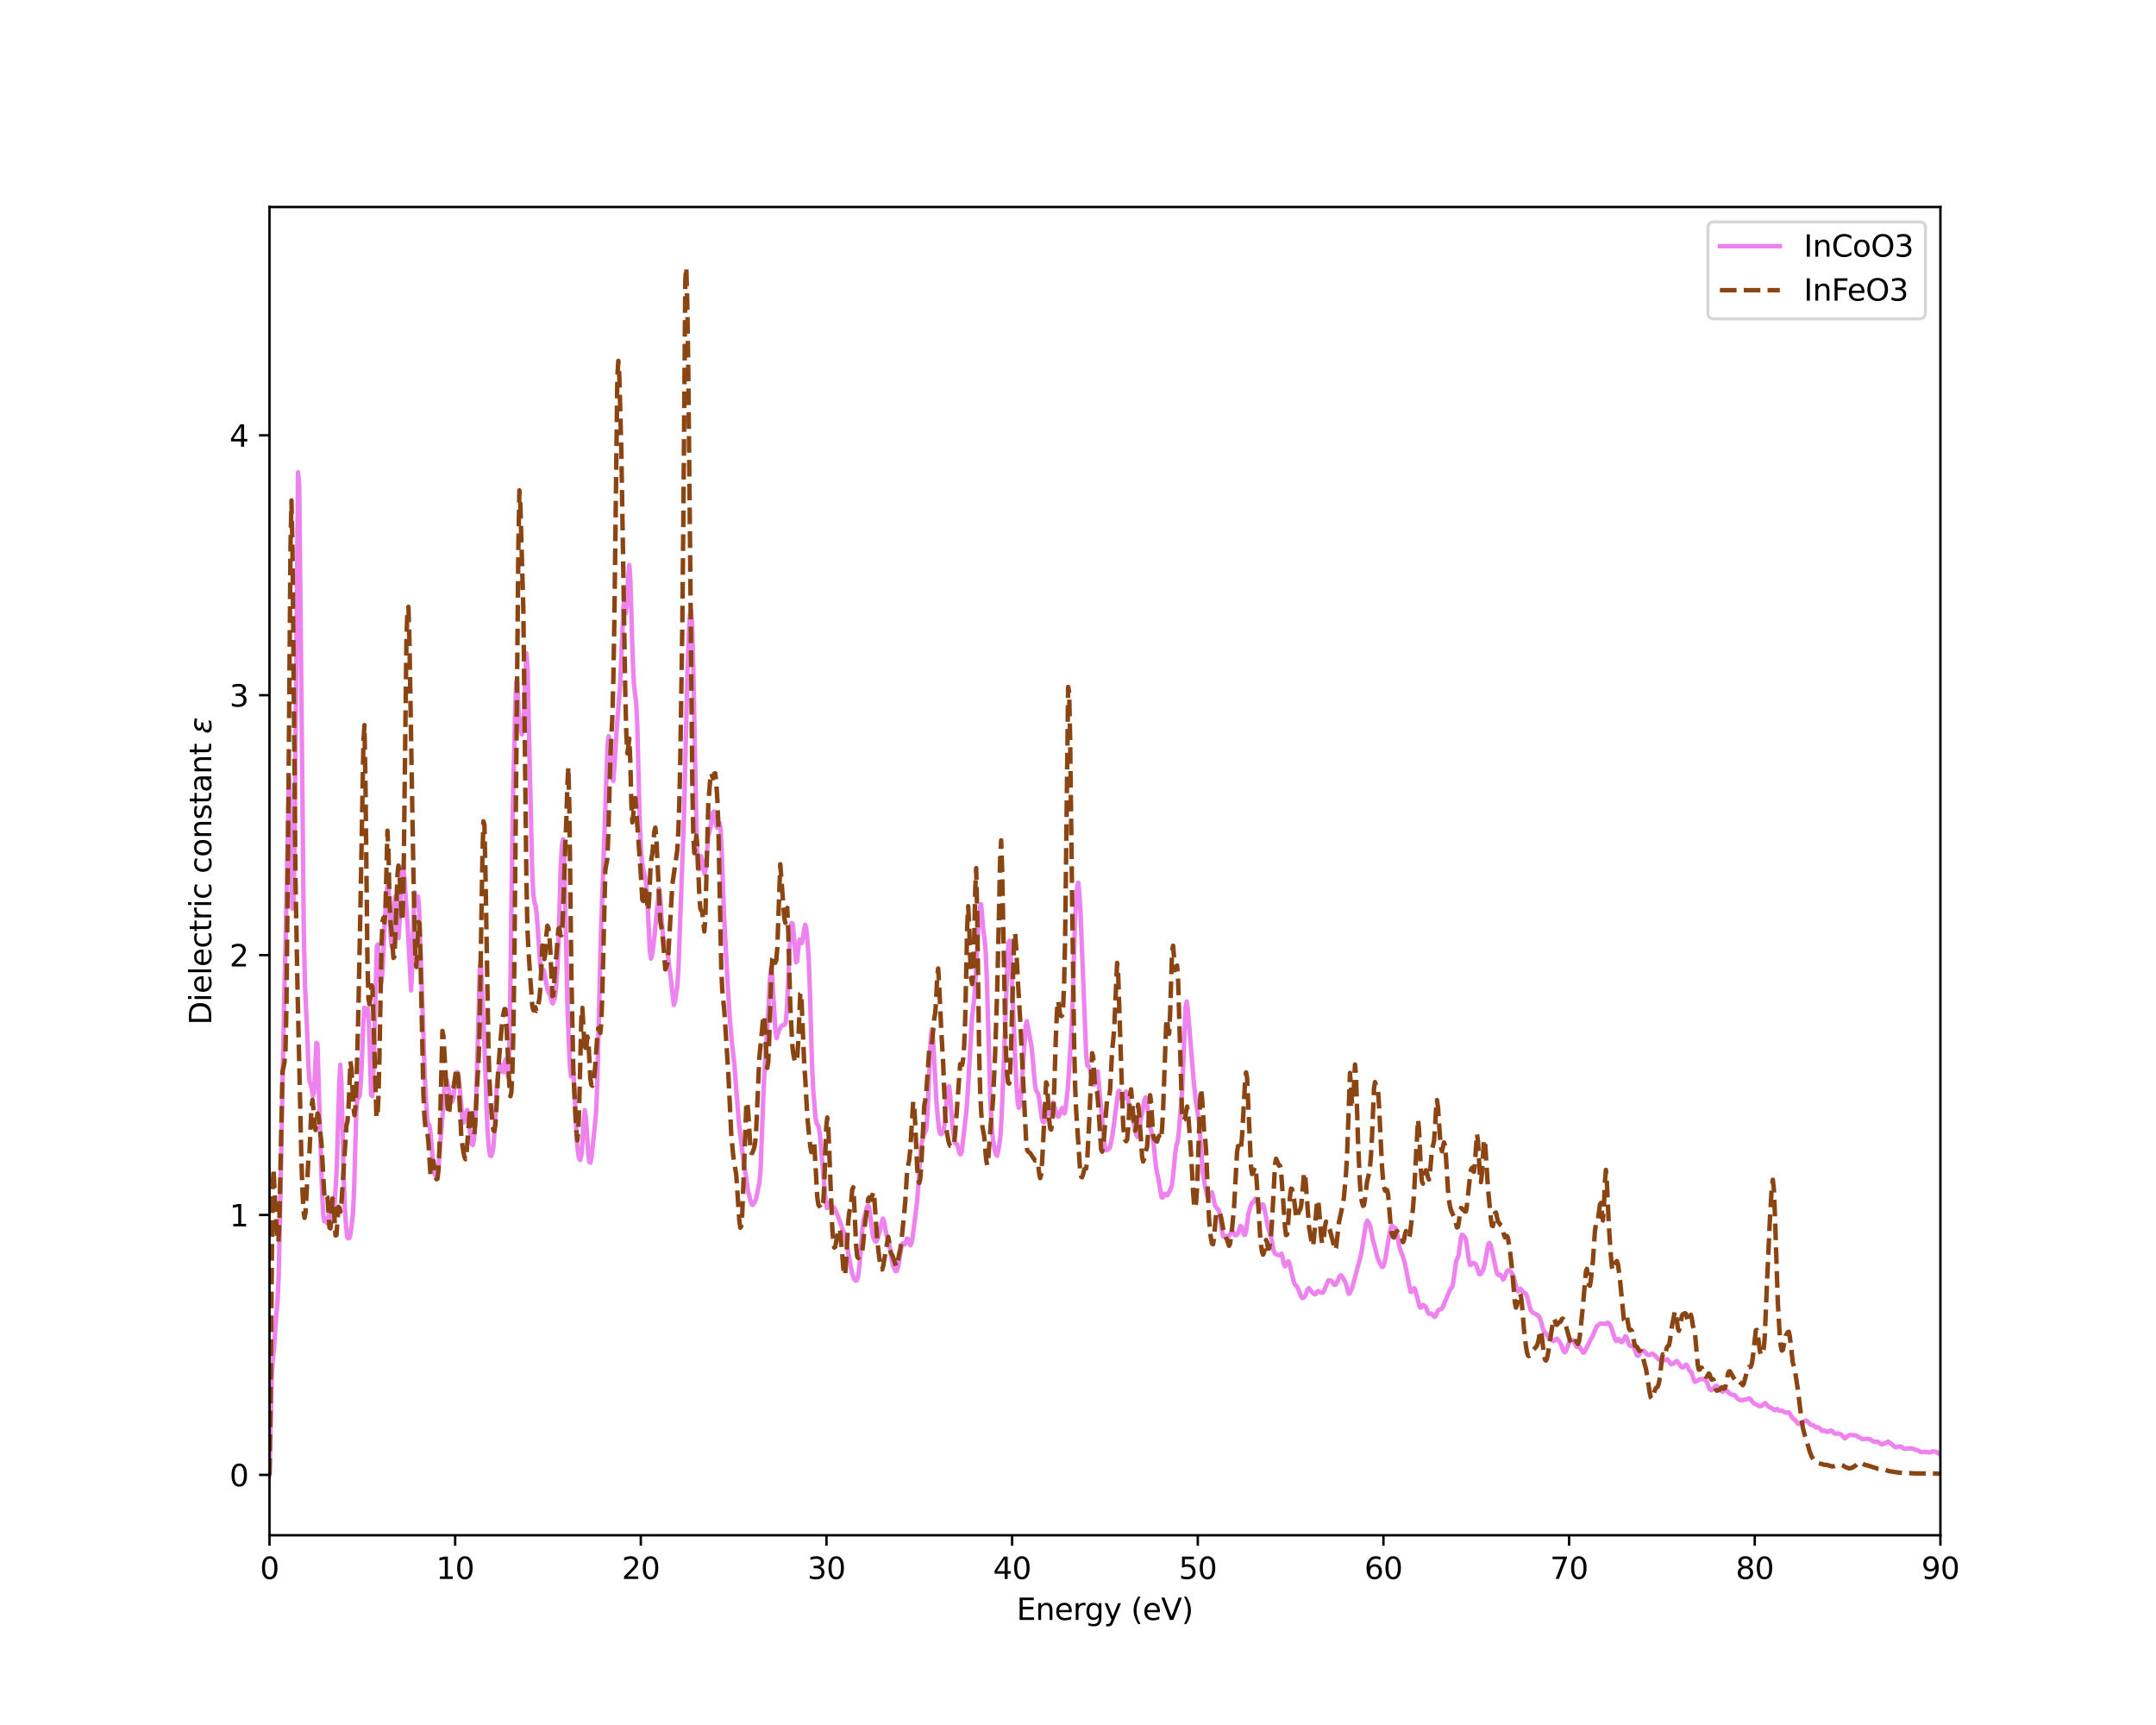 <?xml version="1.0" encoding="utf-8" standalone="no"?>
<!DOCTYPE svg PUBLIC "-//W3C//DTD SVG 1.1//EN"
  "http://www.w3.org/Graphics/SVG/1.1/DTD/svg11.dtd">
<svg xmlns:xlink="http://www.w3.org/1999/xlink" width="720pt" height="576pt" viewBox="0 0 720 576" xmlns="http://www.w3.org/2000/svg" version="1.1">
 <defs>
  <style type="text/css">*{stroke-linejoin: round; stroke-linecap: butt}</style>
 </defs>
 <g id="figure_1">
  <g id="patch_1">
   <path d="M 0 576 
L 720 576 
L 720 0 
L 0 0 
z
" style="fill: #ffffff"/>
  </g>
  <g id="axes_1">
   <g id="patch_2">
    <path d="M 90 512.64 
L 648 512.64 
L 648 69.12 
L 90 69.12 
z
" style="fill: #ffffff"/>
   </g>
   <g id="matplotlib.axis_1">
    <g id="xtick_1">
     <g id="line2d_1">
      <defs>
       <path id="m21255fbb58" d="M 0 0 
L 0 3.5 
" style="stroke: #000000; stroke-width: 0.8"/>
      </defs>
      <g>
       <use xlink:href="#m21255fbb58" x="90" y="512.64" style="stroke: #000000; stroke-width: 0.8"/>
      </g>
     </g>
     <g id="text_1">
      <!-- 0 -->
      <g transform="translate(86.819 527.238)scale(0.1 -0.1)">
       <defs>
        <path id="DejaVuSans-30" d="M 2034 4250 
Q 1547 4250 1301 3770 
Q 1056 3291 1056 2328 
Q 1056 1369 1301 889 
Q 1547 409 2034 409 
Q 2525 409 2770 889 
Q 3016 1369 3016 2328 
Q 3016 3291 2770 3770 
Q 2525 4250 2034 4250 
z
M 2034 4750 
Q 2819 4750 3233 4129 
Q 3647 3509 3647 2328 
Q 3647 1150 3233 529 
Q 2819 -91 2034 -91 
Q 1250 -91 836 529 
Q 422 1150 422 2328 
Q 422 3509 836 4129 
Q 1250 4750 2034 4750 
z
" transform="scale(0.016)"/>
       </defs>
       <use xlink:href="#DejaVuSans-30"/>
      </g>
     </g>
    </g>
    <g id="xtick_2">
     <g id="line2d_2">
      <g>
       <use xlink:href="#m21255fbb58" x="152" y="512.64" style="stroke: #000000; stroke-width: 0.8"/>
      </g>
     </g>
     <g id="text_2">
      <!-- 10 -->
      <g transform="translate(145.637 527.238)scale(0.1 -0.1)">
       <defs>
        <path id="DejaVuSans-31" d="M 794 531 
L 1825 531 
L 1825 4091 
L 703 3866 
L 703 4441 
L 1819 4666 
L 2450 4666 
L 2450 531 
L 3481 531 
L 3481 0 
L 794 0 
L 794 531 
z
" transform="scale(0.016)"/>
       </defs>
       <use xlink:href="#DejaVuSans-31"/>
       <use xlink:href="#DejaVuSans-30" x="63.623"/>
      </g>
     </g>
    </g>
    <g id="xtick_3">
     <g id="line2d_3">
      <g>
       <use xlink:href="#m21255fbb58" x="214" y="512.64" style="stroke: #000000; stroke-width: 0.8"/>
      </g>
     </g>
     <g id="text_3">
      <!-- 20 -->
      <g transform="translate(207.637 527.238)scale(0.1 -0.1)">
       <defs>
        <path id="DejaVuSans-32" d="M 1228 531 
L 3431 531 
L 3431 0 
L 469 0 
L 469 531 
Q 828 903 1448 1529 
Q 2069 2156 2228 2338 
Q 2531 2678 2651 2914 
Q 2772 3150 2772 3378 
Q 2772 3750 2511 3984 
Q 2250 4219 1831 4219 
Q 1534 4219 1204 4116 
Q 875 4013 500 3803 
L 500 4441 
Q 881 4594 1212 4672 
Q 1544 4750 1819 4750 
Q 2544 4750 2975 4387 
Q 3406 4025 3406 3419 
Q 3406 3131 3298 2873 
Q 3191 2616 2906 2266 
Q 2828 2175 2409 1742 
Q 1991 1309 1228 531 
z
" transform="scale(0.016)"/>
       </defs>
       <use xlink:href="#DejaVuSans-32"/>
       <use xlink:href="#DejaVuSans-30" x="63.623"/>
      </g>
     </g>
    </g>
    <g id="xtick_4">
     <g id="line2d_4">
      <g>
       <use xlink:href="#m21255fbb58" x="276" y="512.64" style="stroke: #000000; stroke-width: 0.8"/>
      </g>
     </g>
     <g id="text_4">
      <!-- 30 -->
      <g transform="translate(269.637 527.238)scale(0.1 -0.1)">
       <defs>
        <path id="DejaVuSans-33" d="M 2597 2516 
Q 3050 2419 3304 2112 
Q 3559 1806 3559 1356 
Q 3559 666 3084 287 
Q 2609 -91 1734 -91 
Q 1441 -91 1130 -33 
Q 819 25 488 141 
L 488 750 
Q 750 597 1062 519 
Q 1375 441 1716 441 
Q 2309 441 2620 675 
Q 2931 909 2931 1356 
Q 2931 1769 2642 2001 
Q 2353 2234 1838 2234 
L 1294 2234 
L 1294 2753 
L 1863 2753 
Q 2328 2753 2575 2939 
Q 2822 3125 2822 3475 
Q 2822 3834 2567 4026 
Q 2313 4219 1838 4219 
Q 1578 4219 1281 4162 
Q 984 4106 628 3988 
L 628 4550 
Q 988 4650 1302 4700 
Q 1616 4750 1894 4750 
Q 2613 4750 3031 4423 
Q 3450 4097 3450 3541 
Q 3450 3153 3228 2886 
Q 3006 2619 2597 2516 
z
" transform="scale(0.016)"/>
       </defs>
       <use xlink:href="#DejaVuSans-33"/>
       <use xlink:href="#DejaVuSans-30" x="63.623"/>
      </g>
     </g>
    </g>
    <g id="xtick_5">
     <g id="line2d_5">
      <g>
       <use xlink:href="#m21255fbb58" x="338" y="512.64" style="stroke: #000000; stroke-width: 0.8"/>
      </g>
     </g>
     <g id="text_5">
      <!-- 40 -->
      <g transform="translate(331.637 527.238)scale(0.1 -0.1)">
       <defs>
        <path id="DejaVuSans-34" d="M 2419 4116 
L 825 1625 
L 2419 1625 
L 2419 4116 
z
M 2253 4666 
L 3047 4666 
L 3047 1625 
L 3713 1625 
L 3713 1100 
L 3047 1100 
L 3047 0 
L 2419 0 
L 2419 1100 
L 313 1100 
L 313 1709 
L 2253 4666 
z
" transform="scale(0.016)"/>
       </defs>
       <use xlink:href="#DejaVuSans-34"/>
       <use xlink:href="#DejaVuSans-30" x="63.623"/>
      </g>
     </g>
    </g>
    <g id="xtick_6">
     <g id="line2d_6">
      <g>
       <use xlink:href="#m21255fbb58" x="400" y="512.64" style="stroke: #000000; stroke-width: 0.8"/>
      </g>
     </g>
     <g id="text_6">
      <!-- 50 -->
      <g transform="translate(393.637 527.238)scale(0.1 -0.1)">
       <defs>
        <path id="DejaVuSans-35" d="M 691 4666 
L 3169 4666 
L 3169 4134 
L 1269 4134 
L 1269 2991 
Q 1406 3038 1543 3061 
Q 1681 3084 1819 3084 
Q 2600 3084 3056 2656 
Q 3513 2228 3513 1497 
Q 3513 744 3044 326 
Q 2575 -91 1722 -91 
Q 1428 -91 1123 -41 
Q 819 9 494 109 
L 494 744 
Q 775 591 1075 516 
Q 1375 441 1709 441 
Q 2250 441 2565 725 
Q 2881 1009 2881 1497 
Q 2881 1984 2565 2268 
Q 2250 2553 1709 2553 
Q 1456 2553 1204 2497 
Q 953 2441 691 2322 
L 691 4666 
z
" transform="scale(0.016)"/>
       </defs>
       <use xlink:href="#DejaVuSans-35"/>
       <use xlink:href="#DejaVuSans-30" x="63.623"/>
      </g>
     </g>
    </g>
    <g id="xtick_7">
     <g id="line2d_7">
      <g>
       <use xlink:href="#m21255fbb58" x="462" y="512.64" style="stroke: #000000; stroke-width: 0.8"/>
      </g>
     </g>
     <g id="text_7">
      <!-- 60 -->
      <g transform="translate(455.637 527.238)scale(0.1 -0.1)">
       <defs>
        <path id="DejaVuSans-36" d="M 2113 2584 
Q 1688 2584 1439 2293 
Q 1191 2003 1191 1497 
Q 1191 994 1439 701 
Q 1688 409 2113 409 
Q 2538 409 2786 701 
Q 3034 994 3034 1497 
Q 3034 2003 2786 2293 
Q 2538 2584 2113 2584 
z
M 3366 4563 
L 3366 3988 
Q 3128 4100 2886 4159 
Q 2644 4219 2406 4219 
Q 1781 4219 1451 3797 
Q 1122 3375 1075 2522 
Q 1259 2794 1537 2939 
Q 1816 3084 2150 3084 
Q 2853 3084 3261 2657 
Q 3669 2231 3669 1497 
Q 3669 778 3244 343 
Q 2819 -91 2113 -91 
Q 1303 -91 875 529 
Q 447 1150 447 2328 
Q 447 3434 972 4092 
Q 1497 4750 2381 4750 
Q 2619 4750 2861 4703 
Q 3103 4656 3366 4563 
z
" transform="scale(0.016)"/>
       </defs>
       <use xlink:href="#DejaVuSans-36"/>
       <use xlink:href="#DejaVuSans-30" x="63.623"/>
      </g>
     </g>
    </g>
    <g id="xtick_8">
     <g id="line2d_8">
      <g>
       <use xlink:href="#m21255fbb58" x="524" y="512.64" style="stroke: #000000; stroke-width: 0.8"/>
      </g>
     </g>
     <g id="text_8">
      <!-- 70 -->
      <g transform="translate(517.638 527.238)scale(0.1 -0.1)">
       <defs>
        <path id="DejaVuSans-37" d="M 525 4666 
L 3525 4666 
L 3525 4397 
L 1831 0 
L 1172 0 
L 2766 4134 
L 525 4134 
L 525 4666 
z
" transform="scale(0.016)"/>
       </defs>
       <use xlink:href="#DejaVuSans-37"/>
       <use xlink:href="#DejaVuSans-30" x="63.623"/>
      </g>
     </g>
    </g>
    <g id="xtick_9">
     <g id="line2d_9">
      <g>
       <use xlink:href="#m21255fbb58" x="586" y="512.64" style="stroke: #000000; stroke-width: 0.8"/>
      </g>
     </g>
     <g id="text_9">
      <!-- 80 -->
      <g transform="translate(579.638 527.238)scale(0.1 -0.1)">
       <defs>
        <path id="DejaVuSans-38" d="M 2034 2216 
Q 1584 2216 1326 1975 
Q 1069 1734 1069 1313 
Q 1069 891 1326 650 
Q 1584 409 2034 409 
Q 2484 409 2743 651 
Q 3003 894 3003 1313 
Q 3003 1734 2745 1975 
Q 2488 2216 2034 2216 
z
M 1403 2484 
Q 997 2584 770 2862 
Q 544 3141 544 3541 
Q 544 4100 942 4425 
Q 1341 4750 2034 4750 
Q 2731 4750 3128 4425 
Q 3525 4100 3525 3541 
Q 3525 3141 3298 2862 
Q 3072 2584 2669 2484 
Q 3125 2378 3379 2068 
Q 3634 1759 3634 1313 
Q 3634 634 3220 271 
Q 2806 -91 2034 -91 
Q 1263 -91 848 271 
Q 434 634 434 1313 
Q 434 1759 690 2068 
Q 947 2378 1403 2484 
z
M 1172 3481 
Q 1172 3119 1398 2916 
Q 1625 2713 2034 2713 
Q 2441 2713 2670 2916 
Q 2900 3119 2900 3481 
Q 2900 3844 2670 4047 
Q 2441 4250 2034 4250 
Q 1625 4250 1398 4047 
Q 1172 3844 1172 3481 
z
" transform="scale(0.016)"/>
       </defs>
       <use xlink:href="#DejaVuSans-38"/>
       <use xlink:href="#DejaVuSans-30" x="63.623"/>
      </g>
     </g>
    </g>
    <g id="xtick_10">
     <g id="line2d_10">
      <g>
       <use xlink:href="#m21255fbb58" x="648" y="512.64" style="stroke: #000000; stroke-width: 0.8"/>
      </g>
     </g>
     <g id="text_10">
      <!-- 90 -->
      <g transform="translate(641.638 527.238)scale(0.1 -0.1)">
       <defs>
        <path id="DejaVuSans-39" d="M 703 97 
L 703 672 
Q 941 559 1184 500 
Q 1428 441 1663 441 
Q 2288 441 2617 861 
Q 2947 1281 2994 2138 
Q 2813 1869 2534 1725 
Q 2256 1581 1919 1581 
Q 1219 1581 811 2004 
Q 403 2428 403 3163 
Q 403 3881 828 4315 
Q 1253 4750 1959 4750 
Q 2769 4750 3195 4129 
Q 3622 3509 3622 2328 
Q 3622 1225 3098 567 
Q 2575 -91 1691 -91 
Q 1453 -91 1209 -44 
Q 966 3 703 97 
z
M 1959 2075 
Q 2384 2075 2632 2365 
Q 2881 2656 2881 3163 
Q 2881 3666 2632 3958 
Q 2384 4250 1959 4250 
Q 1534 4250 1286 3958 
Q 1038 3666 1038 3163 
Q 1038 2656 1286 2365 
Q 1534 2075 1959 2075 
z
" transform="scale(0.016)"/>
       </defs>
       <use xlink:href="#DejaVuSans-39"/>
       <use xlink:href="#DejaVuSans-30" x="63.623"/>
      </g>
     </g>
    </g>
    <g id="text_11">
     <!-- Energy (eV) -->
     <g transform="translate(339.506 540.917)scale(0.1 -0.1)">
      <defs>
       <path id="DejaVuSans-45" d="M 628 4666 
L 3578 4666 
L 3578 4134 
L 1259 4134 
L 1259 2753 
L 3481 2753 
L 3481 2222 
L 1259 2222 
L 1259 531 
L 3634 531 
L 3634 0 
L 628 0 
L 628 4666 
z
" transform="scale(0.016)"/>
       <path id="DejaVuSans-6e" d="M 3513 2113 
L 3513 0 
L 2938 0 
L 2938 2094 
Q 2938 2591 2744 2837 
Q 2550 3084 2163 3084 
Q 1697 3084 1428 2787 
Q 1159 2491 1159 1978 
L 1159 0 
L 581 0 
L 581 3500 
L 1159 3500 
L 1159 2956 
Q 1366 3272 1645 3428 
Q 1925 3584 2291 3584 
Q 2894 3584 3203 3211 
Q 3513 2838 3513 2113 
z
" transform="scale(0.016)"/>
       <path id="DejaVuSans-65" d="M 3597 1894 
L 3597 1613 
L 953 1613 
Q 991 1019 1311 708 
Q 1631 397 2203 397 
Q 2534 397 2845 478 
Q 3156 559 3463 722 
L 3463 178 
Q 3153 47 2828 -22 
Q 2503 -91 2169 -91 
Q 1331 -91 842 396 
Q 353 884 353 1716 
Q 353 2575 817 3079 
Q 1281 3584 2069 3584 
Q 2775 3584 3186 3129 
Q 3597 2675 3597 1894 
z
M 3022 2063 
Q 3016 2534 2758 2815 
Q 2500 3097 2075 3097 
Q 1594 3097 1305 2825 
Q 1016 2553 972 2059 
L 3022 2063 
z
" transform="scale(0.016)"/>
       <path id="DejaVuSans-72" d="M 2631 2963 
Q 2534 3019 2420 3045 
Q 2306 3072 2169 3072 
Q 1681 3072 1420 2755 
Q 1159 2438 1159 1844 
L 1159 0 
L 581 0 
L 581 3500 
L 1159 3500 
L 1159 2956 
Q 1341 3275 1631 3429 
Q 1922 3584 2338 3584 
Q 2397 3584 2469 3576 
Q 2541 3569 2628 3553 
L 2631 2963 
z
" transform="scale(0.016)"/>
       <path id="DejaVuSans-67" d="M 2906 1791 
Q 2906 2416 2648 2759 
Q 2391 3103 1925 3103 
Q 1463 3103 1205 2759 
Q 947 2416 947 1791 
Q 947 1169 1205 825 
Q 1463 481 1925 481 
Q 2391 481 2648 825 
Q 2906 1169 2906 1791 
z
M 3481 434 
Q 3481 -459 3084 -895 
Q 2688 -1331 1869 -1331 
Q 1566 -1331 1297 -1286 
Q 1028 -1241 775 -1147 
L 775 -588 
Q 1028 -725 1275 -790 
Q 1522 -856 1778 -856 
Q 2344 -856 2625 -561 
Q 2906 -266 2906 331 
L 2906 616 
Q 2728 306 2450 153 
Q 2172 0 1784 0 
Q 1141 0 747 490 
Q 353 981 353 1791 
Q 353 2603 747 3093 
Q 1141 3584 1784 3584 
Q 2172 3584 2450 3431 
Q 2728 3278 2906 2969 
L 2906 3500 
L 3481 3500 
L 3481 434 
z
" transform="scale(0.016)"/>
       <path id="DejaVuSans-79" d="M 2059 -325 
Q 1816 -950 1584 -1140 
Q 1353 -1331 966 -1331 
L 506 -1331 
L 506 -850 
L 844 -850 
Q 1081 -850 1212 -737 
Q 1344 -625 1503 -206 
L 1606 56 
L 191 3500 
L 800 3500 
L 1894 763 
L 2988 3500 
L 3597 3500 
L 2059 -325 
z
" transform="scale(0.016)"/>
       <path id="DejaVuSans-20" transform="scale(0.016)"/>
       <path id="DejaVuSans-28" d="M 1984 4856 
Q 1566 4138 1362 3434 
Q 1159 2731 1159 2009 
Q 1159 1288 1364 580 
Q 1569 -128 1984 -844 
L 1484 -844 
Q 1016 -109 783 600 
Q 550 1309 550 2009 
Q 550 2706 781 3412 
Q 1013 4119 1484 4856 
L 1984 4856 
z
" transform="scale(0.016)"/>
       <path id="DejaVuSans-56" d="M 1831 0 
L 50 4666 
L 709 4666 
L 2188 738 
L 3669 4666 
L 4325 4666 
L 2547 0 
L 1831 0 
z
" transform="scale(0.016)"/>
       <path id="DejaVuSans-29" d="M 513 4856 
L 1013 4856 
Q 1481 4119 1714 3412 
Q 1947 2706 1947 2009 
Q 1947 1309 1714 600 
Q 1481 -109 1013 -844 
L 513 -844 
Q 928 -128 1133 580 
Q 1338 1288 1338 2009 
Q 1338 2731 1133 3434 
Q 928 4138 513 4856 
z
" transform="scale(0.016)"/>
      </defs>
      <use xlink:href="#DejaVuSans-45"/>
      <use xlink:href="#DejaVuSans-6e" x="63.184"/>
      <use xlink:href="#DejaVuSans-65" x="126.562"/>
      <use xlink:href="#DejaVuSans-72" x="188.086"/>
      <use xlink:href="#DejaVuSans-67" x="227.449"/>
      <use xlink:href="#DejaVuSans-79" x="290.926"/>
      <use xlink:href="#DejaVuSans-20" x="350.105"/>
      <use xlink:href="#DejaVuSans-28" x="381.893"/>
      <use xlink:href="#DejaVuSans-65" x="420.906"/>
      <use xlink:href="#DejaVuSans-56" x="482.43"/>
      <use xlink:href="#DejaVuSans-29" x="550.838"/>
     </g>
    </g>
   </g>
   <g id="matplotlib.axis_2">
    <g id="ytick_1">
     <g id="line2d_11">
      <defs>
       <path id="m59e4c5f390" d="M 0 0 
L -3.5 0 
" style="stroke: #000000; stroke-width: 0.8"/>
      </defs>
      <g>
       <use xlink:href="#m59e4c5f390" x="90" y="492.48" style="stroke: #000000; stroke-width: 0.8"/>
      </g>
     </g>
     <g id="text_12">
      <!-- 0 -->
      <g transform="translate(76.638 496.279)scale(0.1 -0.1)">
       <use xlink:href="#DejaVuSans-30"/>
      </g>
     </g>
    </g>
    <g id="ytick_2">
     <g id="line2d_12">
      <g>
       <use xlink:href="#m59e4c5f390" x="90" y="405.7" style="stroke: #000000; stroke-width: 0.8"/>
      </g>
     </g>
     <g id="text_13">
      <!-- 1 -->
      <g transform="translate(76.638 409.499)scale(0.1 -0.1)">
       <use xlink:href="#DejaVuSans-31"/>
      </g>
     </g>
    </g>
    <g id="ytick_3">
     <g id="line2d_13">
      <g>
       <use xlink:href="#m59e4c5f390" x="90" y="318.919" style="stroke: #000000; stroke-width: 0.8"/>
      </g>
     </g>
     <g id="text_14">
      <!-- 2 -->
      <g transform="translate(76.638 322.719)scale(0.1 -0.1)">
       <use xlink:href="#DejaVuSans-32"/>
      </g>
     </g>
    </g>
    <g id="ytick_4">
     <g id="line2d_14">
      <g>
       <use xlink:href="#m59e4c5f390" x="90" y="232.139" style="stroke: #000000; stroke-width: 0.8"/>
      </g>
     </g>
     <g id="text_15">
      <!-- 3 -->
      <g transform="translate(76.638 235.938)scale(0.1 -0.1)">
       <use xlink:href="#DejaVuSans-33"/>
      </g>
     </g>
    </g>
    <g id="ytick_5">
     <g id="line2d_15">
      <g>
       <use xlink:href="#m59e4c5f390" x="90" y="145.359" style="stroke: #000000; stroke-width: 0.8"/>
      </g>
     </g>
     <g id="text_16">
      <!-- 4 -->
      <g transform="translate(76.638 149.158)scale(0.1 -0.1)">
       <use xlink:href="#DejaVuSans-34"/>
      </g>
     </g>
    </g>
    <g id="text_17">
     <!-- Dielectric constant $\epsilon$ -->
     <g transform="translate(70.558 342.23)rotate(-90)scale(0.1 -0.1)">
      <defs>
       <path id="DejaVuSans-44" d="M 1259 4147 
L 1259 519 
L 2022 519 
Q 2988 519 3436 956 
Q 3884 1394 3884 2338 
Q 3884 3275 3436 3711 
Q 2988 4147 2022 4147 
L 1259 4147 
z
M 628 4666 
L 1925 4666 
Q 3281 4666 3915 4102 
Q 4550 3538 4550 2338 
Q 4550 1131 3912 565 
Q 3275 0 1925 0 
L 628 0 
L 628 4666 
z
" transform="scale(0.016)"/>
       <path id="DejaVuSans-69" d="M 603 3500 
L 1178 3500 
L 1178 0 
L 603 0 
L 603 3500 
z
M 603 4863 
L 1178 4863 
L 1178 4134 
L 603 4134 
L 603 4863 
z
" transform="scale(0.016)"/>
       <path id="DejaVuSans-6c" d="M 603 4863 
L 1178 4863 
L 1178 0 
L 603 0 
L 603 4863 
z
" transform="scale(0.016)"/>
       <path id="DejaVuSans-63" d="M 3122 3366 
L 3122 2828 
Q 2878 2963 2633 3030 
Q 2388 3097 2138 3097 
Q 1578 3097 1268 2742 
Q 959 2388 959 1747 
Q 959 1106 1268 751 
Q 1578 397 2138 397 
Q 2388 397 2633 464 
Q 2878 531 3122 666 
L 3122 134 
Q 2881 22 2623 -34 
Q 2366 -91 2075 -91 
Q 1284 -91 818 406 
Q 353 903 353 1747 
Q 353 2603 823 3093 
Q 1294 3584 2113 3584 
Q 2378 3584 2631 3529 
Q 2884 3475 3122 3366 
z
" transform="scale(0.016)"/>
       <path id="DejaVuSans-74" d="M 1172 4494 
L 1172 3500 
L 2356 3500 
L 2356 3053 
L 1172 3053 
L 1172 1153 
Q 1172 725 1289 603 
Q 1406 481 1766 481 
L 2356 481 
L 2356 0 
L 1766 0 
Q 1100 0 847 248 
Q 594 497 594 1153 
L 594 3053 
L 172 3053 
L 172 3500 
L 594 3500 
L 594 4494 
L 1172 4494 
z
" transform="scale(0.016)"/>
       <path id="DejaVuSans-6f" d="M 1959 3097 
Q 1497 3097 1228 2736 
Q 959 2375 959 1747 
Q 959 1119 1226 758 
Q 1494 397 1959 397 
Q 2419 397 2687 759 
Q 2956 1122 2956 1747 
Q 2956 2369 2687 2733 
Q 2419 3097 1959 3097 
z
M 1959 3584 
Q 2709 3584 3137 3096 
Q 3566 2609 3566 1747 
Q 3566 888 3137 398 
Q 2709 -91 1959 -91 
Q 1206 -91 779 398 
Q 353 888 353 1747 
Q 353 2609 779 3096 
Q 1206 3584 1959 3584 
z
" transform="scale(0.016)"/>
       <path id="DejaVuSans-73" d="M 2834 3397 
L 2834 2853 
Q 2591 2978 2328 3040 
Q 2066 3103 1784 3103 
Q 1356 3103 1142 2972 
Q 928 2841 928 2578 
Q 928 2378 1081 2264 
Q 1234 2150 1697 2047 
L 1894 2003 
Q 2506 1872 2764 1633 
Q 3022 1394 3022 966 
Q 3022 478 2636 193 
Q 2250 -91 1575 -91 
Q 1294 -91 989 -36 
Q 684 19 347 128 
L 347 722 
Q 666 556 975 473 
Q 1284 391 1588 391 
Q 1994 391 2212 530 
Q 2431 669 2431 922 
Q 2431 1156 2273 1281 
Q 2116 1406 1581 1522 
L 1381 1569 
Q 847 1681 609 1914 
Q 372 2147 372 2553 
Q 372 3047 722 3315 
Q 1072 3584 1716 3584 
Q 2034 3584 2315 3537 
Q 2597 3491 2834 3397 
z
" transform="scale(0.016)"/>
       <path id="DejaVuSans-61" d="M 2194 1759 
Q 1497 1759 1228 1600 
Q 959 1441 959 1056 
Q 959 750 1161 570 
Q 1363 391 1709 391 
Q 2188 391 2477 730 
Q 2766 1069 2766 1631 
L 2766 1759 
L 2194 1759 
z
M 3341 1997 
L 3341 0 
L 2766 0 
L 2766 531 
Q 2569 213 2275 61 
Q 1981 -91 1556 -91 
Q 1019 -91 701 211 
Q 384 513 384 1019 
Q 384 1609 779 1909 
Q 1175 2209 1959 2209 
L 2766 2209 
L 2766 2266 
Q 2766 2663 2505 2880 
Q 2244 3097 1772 3097 
Q 1472 3097 1187 3025 
Q 903 2953 641 2809 
L 641 3341 
Q 956 3463 1253 3523 
Q 1550 3584 1831 3584 
Q 2591 3584 2966 3190 
Q 3341 2797 3341 1997 
z
" transform="scale(0.016)"/>
       <path id="DejaVuSans-Oblique-3b5" d="M 1263 1888 
Q 925 1963 778 2166 
Q 669 2309 669 2503 
Q 669 3034 1175 3344 
Q 1575 3588 2188 3588 
Q 2425 3588 2684 3550 
Q 2944 3513 3234 3438 
L 3134 2916 
Q 2847 3006 2606 3047 
Q 2359 3088 2138 3088 
Q 1766 3088 1522 2944 
Q 1228 2772 1228 2522 
Q 1228 2356 1381 2241 
Q 1563 2103 1925 2103 
L 2409 2103 
L 2319 1628 
L 1856 1628 
Q 1425 1628 1172 1469 
Q 828 1253 828 916 
Q 828 703 1013 563 
Q 1244 388 1716 388 
Q 2006 388 2284 444 
Q 2563 503 2806 619 
L 2700 84 
Q 2403 -3 2131 -47 
Q 1859 -91 1609 -91 
Q 866 -91 516 194 
Q 250 413 250 781 
Q 250 1278 600 1584 
Q 859 1813 1263 1888 
z
" transform="scale(0.016)"/>
      </defs>
      <use xlink:href="#DejaVuSans-44" transform="translate(0 0.016)"/>
      <use xlink:href="#DejaVuSans-69" transform="translate(77.002 0.016)"/>
      <use xlink:href="#DejaVuSans-65" transform="translate(104.785 0.016)"/>
      <use xlink:href="#DejaVuSans-6c" transform="translate(166.309 0.016)"/>
      <use xlink:href="#DejaVuSans-65" transform="translate(194.092 0.016)"/>
      <use xlink:href="#DejaVuSans-63" transform="translate(255.615 0.016)"/>
      <use xlink:href="#DejaVuSans-74" transform="translate(310.596 0.016)"/>
      <use xlink:href="#DejaVuSans-72" transform="translate(349.805 0.016)"/>
      <use xlink:href="#DejaVuSans-69" transform="translate(390.918 0.016)"/>
      <use xlink:href="#DejaVuSans-63" transform="translate(418.701 0.016)"/>
      <use xlink:href="#DejaVuSans-20" transform="translate(473.682 0.016)"/>
      <use xlink:href="#DejaVuSans-63" transform="translate(505.469 0.016)"/>
      <use xlink:href="#DejaVuSans-6f" transform="translate(560.449 0.016)"/>
      <use xlink:href="#DejaVuSans-6e" transform="translate(621.631 0.016)"/>
      <use xlink:href="#DejaVuSans-73" transform="translate(685.01 0.016)"/>
      <use xlink:href="#DejaVuSans-74" transform="translate(737.109 0.016)"/>
      <use xlink:href="#DejaVuSans-61" transform="translate(776.318 0.016)"/>
      <use xlink:href="#DejaVuSans-6e" transform="translate(837.598 0.016)"/>
      <use xlink:href="#DejaVuSans-74" transform="translate(900.977 0.016)"/>
      <use xlink:href="#DejaVuSans-20" transform="translate(940.186 0.016)"/>
      <use xlink:href="#DejaVuSans-Oblique-3b5" transform="translate(971.973 0.016)"/>
     </g>
    </g>
   </g>
   <g id="line2d_16">
    <path d="M 90 492.48 
L 90.763 459.29 
L 91.145 453.278 
L 91.526 450.057 
L 92.288 438.67 
L 92.67 434.694 
L 93.052 426.418 
L 93.433 410.007 
L 94.959 330.815 
L 95.34 316.795 
L 96.485 259.556 
L 96.866 265.885 
L 97.248 287.946 
L 97.629 303.432 
L 98.01 302.079 
L 98.392 280.024 
L 99.536 157.703 
L 99.918 161.931 
L 100.681 234.919 
L 101.443 310.371 
L 101.825 328.305 
L 102.588 344.935 
L 102.969 355.458 
L 103.351 361.107 
L 103.732 361.853 
L 104.114 363.53 
L 104.495 365.945 
L 104.877 364.842 
L 105.639 348.247 
L 106.021 348.457 
L 106.784 374.184 
L 107.547 397.693 
L 107.929 405.241 
L 108.31 407.838 
L 108.691 406.837 
L 109.454 408.625 
L 110.217 402.576 
L 110.598 403.803 
L 110.98 407.107 
L 111.361 406.932 
L 112.124 396.208 
L 112.506 388.668 
L 113.269 362.171 
L 113.65 355.542 
L 114.032 362.341 
L 114.794 393.767 
L 115.176 403.554 
L 115.558 409.314 
L 115.939 413.025 
L 116.32 413.514 
L 116.702 413.303 
L 117.083 412.014 
L 117.846 405.54 
L 118.227 397.82 
L 118.991 371.125 
L 119.372 365.917 
L 119.753 366.589 
L 120.135 365.75 
L 120.516 361.243 
L 120.898 353.339 
L 121.279 342.798 
L 121.661 336.524 
L 122.042 336.832 
L 122.424 337.825 
L 122.805 336.652 
L 123.187 341.63 
L 123.949 365.673 
L 124.331 365.997 
L 124.713 357.533 
L 125.856 315.954 
L 126.238 315.314 
L 127.001 327.713 
L 127.382 327.931 
L 127.764 323.591 
L 128.527 307.16 
L 129.29 296.453 
L 129.671 295.001 
L 130.053 302.148 
L 130.434 312.344 
L 130.816 316.2 
L 131.197 312.558 
L 131.578 304.384 
L 131.96 299.446 
L 132.342 304.861 
L 132.723 312.515 
L 133.104 313.181 
L 133.486 306.918 
L 134.249 289.982 
L 134.63 289.076 
L 135.011 292.691 
L 136.156 309.298 
L 137.3 330.683 
L 137.682 322.795 
L 138.063 307.706 
L 138.445 297.966 
L 138.826 299.085 
L 139.208 301.582 
L 139.589 299.421 
L 139.971 303.658 
L 141.878 360.149 
L 142.64 373.576 
L 143.022 375.819 
L 143.404 375.726 
L 143.785 378.496 
L 144.548 387.378 
L 144.93 390.863 
L 145.311 392.425 
L 146.074 391.726 
L 146.455 389.521 
L 147.6 374.622 
L 147.981 370.165 
L 148.362 364.339 
L 148.744 360.498 
L 149.126 360.479 
L 149.888 363.768 
L 150.27 365.915 
L 150.651 367.039 
L 151.033 367.797 
L 151.414 366.776 
L 152.177 359.296 
L 152.559 358.036 
L 152.94 358.939 
L 153.321 360.983 
L 154.466 374.012 
L 154.847 374.911 
L 155.229 373.697 
L 155.61 371.569 
L 155.992 370.636 
L 156.373 371.577 
L 157.136 379.706 
L 157.517 382.046 
L 157.899 382.325 
L 158.281 380.628 
L 158.662 375.534 
L 159.043 365.974 
L 159.806 339.063 
L 160.188 324.313 
L 160.569 320.22 
L 162.095 356.907 
L 162.476 369.781 
L 162.858 378.365 
L 163.239 383.014 
L 163.621 385.719 
L 164.002 386.05 
L 164.384 385.115 
L 164.765 382.965 
L 165.146 377.87 
L 165.91 362.514 
L 166.291 358.76 
L 167.054 355.609 
L 167.436 355.594 
L 167.817 357.803 
L 168.198 357.98 
L 168.579 354.607 
L 168.961 353.643 
L 169.343 357.629 
L 169.724 359.665 
L 170.105 350.613 
L 170.487 326.667 
L 171.25 269.597 
L 172.013 238.805 
L 172.394 227.539 
L 172.776 227.739 
L 173.157 237.056 
L 173.539 242.299 
L 174.301 245.256 
L 174.683 243.156 
L 175.065 237.318 
L 175.446 226.002 
L 175.827 218.182 
L 176.209 223.925 
L 176.972 258.779 
L 177.734 290.918 
L 178.116 298.714 
L 178.498 301.404 
L 178.879 302.472 
L 179.26 305.417 
L 180.405 322.038 
L 180.786 324.683 
L 181.168 324.11 
L 181.549 323.87 
L 181.93 325.508 
L 182.694 329.884 
L 183.075 331.207 
L 183.456 331.736 
L 183.838 332.633 
L 184.22 334.593 
L 184.601 335.094 
L 185.363 333.031 
L 185.745 329.19 
L 186.127 323.429 
L 186.508 314.944 
L 187.271 289.176 
L 187.652 282.451 
L 188.034 280.218 
L 188.415 286.231 
L 189.56 337.811 
L 190.323 356.138 
L 190.704 359.397 
L 191.085 358.323 
L 191.467 358.08 
L 191.849 363.918 
L 192.611 380.613 
L 192.993 384.466 
L 193.374 386.79 
L 193.756 387.347 
L 194.137 385.799 
L 194.518 381.642 
L 194.9 374.739 
L 195.282 370.683 
L 195.663 373.086 
L 196.426 384.737 
L 196.807 388.032 
L 197.189 388.226 
L 197.57 386.171 
L 198.333 379.036 
L 199.096 371.013 
L 199.478 361.13 
L 200.622 313.773 
L 202.147 270.209 
L 202.911 248.222 
L 203.292 245.815 
L 203.673 247.482 
L 204.436 259.975 
L 204.818 260.752 
L 205.199 255.649 
L 205.962 243.423 
L 207.106 228.556 
L 208.251 201.658 
L 208.632 203.953 
L 209.014 204.767 
L 209.395 200.443 
L 209.777 192.685 
L 210.158 188.645 
L 210.54 194.426 
L 211.302 220.096 
L 211.684 228.312 
L 212.447 234.695 
L 212.828 242.068 
L 213.591 272.652 
L 213.973 282.501 
L 214.354 287.597 
L 214.735 289.891 
L 215.499 293.104 
L 215.88 295.787 
L 216.261 302.23 
L 217.024 317.36 
L 217.406 320.106 
L 217.787 318.856 
L 218.55 312.68 
L 220.076 296.731 
L 220.457 299.125 
L 221.221 310.659 
L 221.602 314.014 
L 222.364 314.933 
L 223.128 319.831 
L 223.89 325.658 
L 225.035 335.562 
L 225.416 334.479 
L 226.179 329.401 
L 226.561 323.531 
L 228.468 270.956 
L 229.612 222.74 
L 229.994 212.591 
L 230.375 205.503 
L 230.757 203.741 
L 231.138 208.379 
L 231.519 222.865 
L 232.664 280.744 
L 233.045 289.893 
L 233.427 290.289 
L 233.808 286.739 
L 234.19 285.917 
L 234.953 290.44 
L 235.334 291.807 
L 235.715 289.902 
L 236.479 279.487 
L 237.241 276.571 
L 238.005 271.401 
L 238.386 270.965 
L 238.767 272.775 
L 239.148 275.437 
L 239.53 276.464 
L 239.912 275.778 
L 240.293 274.77 
L 240.674 277.306 
L 241.056 285.692 
L 241.819 305.987 
L 242.963 327.873 
L 243.726 340.21 
L 244.489 348.676 
L 245.252 355.519 
L 246.778 375.238 
L 247.541 381.356 
L 248.303 387.879 
L 249.067 392.588 
L 249.829 397.761 
L 250.974 402.104 
L 251.355 402.327 
L 252.118 401.279 
L 252.5 400.351 
L 253.644 394.597 
L 254.025 389.843 
L 254.789 369.674 
L 255.17 360.349 
L 256.696 335.718 
L 257.077 327.362 
L 257.458 323.157 
L 257.84 325.36 
L 258.984 344.604 
L 259.366 346.654 
L 260.129 344.005 
L 260.892 342.704 
L 261.273 342.35 
L 262.036 342.166 
L 262.418 341.211 
L 262.799 336.614 
L 263.943 311.329 
L 264.325 308.223 
L 264.706 308.489 
L 265.087 311.873 
L 265.851 321.325 
L 266.232 320.954 
L 266.613 316.585 
L 266.995 313.773 
L 267.758 314.885 
L 268.139 313.119 
L 268.521 310.362 
L 268.902 308.784 
L 269.284 310.129 
L 269.665 314.335 
L 270.047 319.898 
L 270.428 329.631 
L 271.191 355.9 
L 271.573 363.812 
L 272.335 373.108 
L 272.716 375.225 
L 273.098 375.578 
L 273.48 376.657 
L 273.861 379.398 
L 275.768 401.553 
L 276.15 403.379 
L 276.531 402.986 
L 276.913 401.582 
L 277.294 401.608 
L 277.676 402.712 
L 278.438 403.154 
L 278.82 403.76 
L 279.964 406.453 
L 281.49 410.851 
L 281.871 411.51 
L 282.253 412.843 
L 284.542 425.172 
L 285.305 427.196 
L 285.686 427.575 
L 286.068 427.559 
L 286.449 426.747 
L 286.831 424.336 
L 287.212 420.495 
L 287.975 410.517 
L 288.357 407.455 
L 289.5 403.123 
L 289.882 402.501 
L 290.264 403.119 
L 291.026 409.095 
L 291.408 412.067 
L 291.79 413.711 
L 292.171 414.313 
L 292.552 414.667 
L 292.934 414.087 
L 294.078 409.99 
L 294.46 408.132 
L 294.841 406.913 
L 295.222 407.702 
L 295.986 412.073 
L 297.13 416.152 
L 297.893 421.232 
L 298.274 422.65 
L 299.037 424.418 
L 299.419 424.436 
L 299.8 423.508 
L 300.181 421.797 
L 300.944 416.718 
L 301.326 415.272 
L 301.707 415.18 
L 302.089 415.566 
L 302.47 414.806 
L 302.852 413.588 
L 303.233 413.686 
L 303.615 415.037 
L 303.996 415.839 
L 304.377 415.171 
L 304.759 413.316 
L 306.285 401.086 
L 306.666 396.02 
L 307.429 384.269 
L 307.81 381.601 
L 308.574 378.604 
L 308.955 378.109 
L 309.336 377.095 
L 309.718 372.167 
L 310.862 345.696 
L 311.243 343.699 
L 311.625 347.411 
L 312.769 368.364 
L 313.532 376.649 
L 313.914 378.419 
L 314.295 378.679 
L 314.677 378.359 
L 315.058 377.81 
L 315.439 375.407 
L 316.203 366.273 
L 316.584 363.151 
L 316.965 362.729 
L 317.347 366.198 
L 318.11 376.538 
L 318.872 381.564 
L 319.254 381.972 
L 319.636 382.073 
L 320.398 384.924 
L 320.78 385.474 
L 321.161 384.698 
L 322.306 374.772 
L 322.687 371.46 
L 323.069 366.721 
L 324.594 340.005 
L 325.358 333.333 
L 325.739 327.552 
L 326.883 306.849 
L 327.265 302.676 
L 327.646 301.969 
L 328.409 310.836 
L 328.791 313.342 
L 329.172 317.662 
L 329.553 326.772 
L 330.698 366.372 
L 331.079 374.426 
L 331.461 379.053 
L 331.842 382.06 
L 332.223 384.096 
L 332.605 385.483 
L 332.987 385.944 
L 333.368 384.269 
L 333.749 382.041 
L 334.131 378.816 
L 334.512 372.47 
L 335.656 343.356 
L 336.42 321.773 
L 336.801 314.726 
L 337.182 314.118 
L 337.564 319.809 
L 338.327 336.673 
L 339.09 355.298 
L 339.471 362.646 
L 339.853 367.823 
L 340.234 369.915 
L 340.616 369.192 
L 340.997 365.527 
L 342.523 342.458 
L 342.904 340.979 
L 344.43 349.148 
L 344.811 352.664 
L 345.575 361.6 
L 345.956 363.999 
L 346.719 365.235 
L 347.1 367.392 
L 347.863 373.148 
L 348.245 374.542 
L 348.626 374.776 
L 349.007 373.756 
L 349.389 371.566 
L 349.771 370.481 
L 350.533 372.118 
L 350.915 370.972 
L 351.297 368.911 
L 351.678 368.082 
L 352.822 371.593 
L 353.204 372.811 
L 353.585 372.786 
L 353.966 371.959 
L 354.348 370.653 
L 354.729 369.971 
L 355.111 371.078 
L 355.492 371.771 
L 355.874 369.98 
L 356.637 362.962 
L 357.4 351.057 
L 357.781 344.763 
L 358.162 335.825 
L 358.926 309.725 
L 359.307 301.459 
L 359.688 296.268 
L 360.07 294.713 
L 360.451 298.241 
L 360.833 304.525 
L 362.74 352.318 
L 363.121 355.813 
L 363.503 355.899 
L 363.884 356.758 
L 364.266 358.175 
L 365.029 361.952 
L 365.41 362.205 
L 365.791 360.41 
L 366.173 357.957 
L 366.555 357.771 
L 367.317 365.801 
L 368.843 382.125 
L 369.224 383.955 
L 369.606 384.122 
L 369.988 383.564 
L 370.369 383.573 
L 370.75 382.888 
L 371.513 379.007 
L 373.421 364.513 
L 373.802 364.245 
L 374.565 367.041 
L 374.946 367.354 
L 375.328 366.544 
L 375.71 365.088 
L 376.091 364.435 
L 376.472 365.426 
L 377.235 370.943 
L 377.998 372.696 
L 378.761 375.565 
L 379.524 379.17 
L 379.905 379.608 
L 382.194 367.298 
L 382.576 366.376 
L 382.957 367.862 
L 383.72 374.252 
L 384.101 376.351 
L 384.865 379.172 
L 385.246 381.885 
L 386.008 389.3 
L 386.39 391.637 
L 386.772 393.178 
L 387.916 399.808 
L 388.298 399.857 
L 388.679 398.864 
L 389.06 398.61 
L 389.442 399.097 
L 389.823 399.181 
L 390.586 397.725 
L 390.968 396.994 
L 391.349 395.618 
L 391.73 392.845 
L 392.494 384.893 
L 392.875 382.506 
L 393.256 381.343 
L 393.638 378.331 
L 394.782 364.342 
L 395.927 336.297 
L 396.308 334.412 
L 396.689 337.151 
L 398.597 360.514 
L 399.36 367.818 
L 400.504 375.295 
L 401.649 391.184 
L 402.411 396.073 
L 403.174 399.435 
L 403.556 399.71 
L 403.937 399.173 
L 404.318 398.423 
L 404.7 398.131 
L 405.082 399.294 
L 405.463 401.42 
L 405.844 402.733 
L 406.607 403.693 
L 406.989 404.121 
L 407.37 405.48 
L 408.133 411.219 
L 408.514 412.879 
L 408.896 412.999 
L 409.278 412.724 
L 410.04 413.075 
L 410.422 412.691 
L 411.185 411.416 
L 411.566 411.139 
L 411.947 411.622 
L 412.329 412.361 
L 412.711 412.485 
L 413.092 412.245 
L 413.473 411.64 
L 414.236 409.368 
L 414.618 409.563 
L 415.381 412.116 
L 415.762 412.315 
L 416.144 411.083 
L 416.907 405.37 
L 417.669 402.62 
L 418.051 401.703 
L 418.433 401.597 
L 419.195 400.274 
L 419.577 400.353 
L 419.958 401.435 
L 420.34 402.93 
L 420.721 403.72 
L 421.102 403.096 
L 421.484 402.171 
L 421.866 402.217 
L 422.247 403.46 
L 423.391 409.612 
L 424.535 413.246 
L 425.298 417.408 
L 425.68 418.419 
L 426.061 418.789 
L 427.206 419.184 
L 427.587 418.835 
L 427.969 418.637 
L 428.35 419.964 
L 428.731 421.942 
L 429.113 422.856 
L 429.495 422.51 
L 429.876 421.551 
L 430.257 421.126 
L 430.639 422.005 
L 431.402 425.269 
L 432.164 428.395 
L 432.546 429.018 
L 432.928 429.333 
L 433.309 429.92 
L 434.072 431.758 
L 434.453 432.738 
L 434.835 433.371 
L 435.216 433.422 
L 435.979 432.512 
L 436.742 430.427 
L 437.124 430.124 
L 438.268 431.566 
L 439.031 432.18 
L 439.412 432.074 
L 439.793 431.418 
L 440.175 431.075 
L 440.938 431.573 
L 441.319 431.547 
L 441.701 431.679 
L 442.082 431.177 
L 443.608 427.526 
L 444.371 427.585 
L 444.753 427.755 
L 445.515 429.017 
L 445.897 429.069 
L 446.279 428.6 
L 447.041 427.016 
L 447.423 426.141 
L 447.804 425.828 
L 448.186 426.201 
L 449.33 428.215 
L 449.712 429.403 
L 450.093 431.08 
L 450.474 432.03 
L 450.856 431.64 
L 451.619 429.761 
L 454.289 419.861 
L 454.67 418.06 
L 456.196 408.469 
L 456.577 407.597 
L 456.959 408.005 
L 457.341 408.827 
L 457.722 410.107 
L 458.485 414.127 
L 458.867 415.334 
L 460.011 419.971 
L 460.774 421.742 
L 461.537 423.061 
L 461.918 422.948 
L 462.299 421.87 
L 462.681 420.119 
L 463.825 413.118 
L 464.589 409.497 
L 464.97 409.286 
L 465.351 409.793 
L 465.732 409.963 
L 466.114 410.303 
L 466.496 411.449 
L 467.258 416.044 
L 468.021 418.443 
L 468.403 419.264 
L 469.166 421.934 
L 471.073 431.365 
L 471.454 431.304 
L 471.836 430.468 
L 472.218 430.105 
L 472.599 430.646 
L 474.125 436.499 
L 474.506 436.66 
L 474.887 436.085 
L 475.269 435.725 
L 476.032 436.265 
L 476.413 436.993 
L 476.795 438.158 
L 477.176 438.671 
L 477.558 438.574 
L 477.939 438.609 
L 479.083 439.764 
L 479.465 439.362 
L 480.228 437.632 
L 480.609 437.27 
L 481.373 437.074 
L 481.754 436.623 
L 484.424 430.201 
L 484.805 430.007 
L 485.187 429.057 
L 486.331 421.017 
L 487.094 419.225 
L 487.857 413.483 
L 488.238 412.286 
L 488.62 412.524 
L 489.002 412.896 
L 489.383 413.45 
L 489.764 415.175 
L 490.527 420.757 
L 490.909 422.359 
L 491.29 422.292 
L 491.671 421.728 
L 492.053 421.706 
L 492.816 422.162 
L 493.197 422.912 
L 493.96 425.419 
L 494.342 425.493 
L 494.723 425.065 
L 495.105 424.408 
L 495.486 423.431 
L 495.868 421.812 
L 497.012 415.516 
L 497.393 415.031 
L 497.775 415.693 
L 498.157 417.092 
L 499.682 424.331 
L 500.064 425.468 
L 500.445 425.776 
L 500.826 425.575 
L 501.208 425.791 
L 501.589 426.656 
L 501.971 427.245 
L 502.352 426.859 
L 503.115 424.691 
L 503.497 424.209 
L 503.878 424.193 
L 504.26 424.409 
L 504.641 424.767 
L 505.022 425.359 
L 505.404 426.186 
L 505.786 427.53 
L 506.548 430.695 
L 506.93 431.202 
L 507.693 430.337 
L 508.837 431.629 
L 509.219 431.763 
L 509.6 432.038 
L 509.981 432.929 
L 511.126 437.32 
L 511.507 437.935 
L 511.889 438.313 
L 513.033 438.881 
L 513.415 439.262 
L 513.796 439.405 
L 514.177 439.93 
L 514.941 442.42 
L 515.322 443.812 
L 515.703 444.727 
L 516.084 445.021 
L 516.466 445.506 
L 517.229 447.01 
L 517.61 447.21 
L 517.992 447.266 
L 518.374 447.467 
L 518.755 447.814 
L 519.136 447.677 
L 519.518 447.25 
L 519.899 447.016 
L 520.281 447.315 
L 521.044 448.4 
L 521.425 449.236 
L 522.188 451.301 
L 522.57 451.557 
L 522.951 451.131 
L 524.095 448.039 
L 524.858 447.667 
L 525.239 447.481 
L 525.621 447.834 
L 526.384 449.574 
L 526.765 449.783 
L 527.147 449.549 
L 527.528 449.708 
L 528.673 451.671 
L 529.054 451.586 
L 531.343 447.049 
L 531.724 446.462 
L 532.487 444.589 
L 533.25 442.859 
L 534.394 441.98 
L 536.301 442.065 
L 536.683 441.72 
L 537.065 441.677 
L 537.446 442.087 
L 537.827 442.7 
L 538.209 443.616 
L 539.353 447.287 
L 539.735 447.755 
L 540.498 447.121 
L 540.879 447.438 
L 541.261 448.061 
L 541.642 448.176 
L 542.023 447.68 
L 542.787 446.228 
L 543.168 446.444 
L 543.931 448.821 
L 544.312 449.347 
L 545.456 449.597 
L 545.838 450.229 
L 546.601 452.523 
L 546.982 452.747 
L 547.364 452.457 
L 547.745 451.753 
L 548.127 451.306 
L 548.89 451.031 
L 549.271 451.359 
L 550.034 452.275 
L 550.416 452.449 
L 550.797 452.468 
L 551.56 452.037 
L 551.942 452.056 
L 553.085 452.999 
L 553.849 453.874 
L 554.611 454.282 
L 554.993 454.407 
L 555.756 454.24 
L 556.137 454.156 
L 556.519 453.915 
L 556.9 453.936 
L 558.045 455.581 
L 558.807 455.31 
L 559.952 454.425 
L 560.333 454.818 
L 561.478 456.425 
L 561.859 456.609 
L 562.24 456.42 
L 563.004 455.669 
L 563.385 455.906 
L 564.148 457.61 
L 564.911 458.302 
L 565.674 460.819 
L 566.055 461.437 
L 566.818 461.065 
L 567.581 460.53 
L 568.726 460.508 
L 569.107 460.59 
L 569.488 460.835 
L 569.869 461.242 
L 570.251 462.029 
L 570.633 463.195 
L 571.014 463.985 
L 571.395 464.233 
L 571.777 464.048 
L 572.921 462.838 
L 573.303 462.76 
L 573.684 463.173 
L 574.066 463.749 
L 575.21 464.72 
L 575.591 464.534 
L 575.973 464.183 
L 576.355 464.106 
L 577.117 464.83 
L 577.499 465.248 
L 578.643 465.789 
L 579.024 465.768 
L 579.406 465.968 
L 580.169 466.975 
L 580.932 467.433 
L 581.695 467.561 
L 583.602 467.13 
L 583.984 466.944 
L 584.365 467.035 
L 584.746 467.406 
L 585.51 468.483 
L 587.417 469.455 
L 587.798 469.55 
L 588.179 469.476 
L 588.561 469.234 
L 589.324 468.524 
L 589.705 468.674 
L 590.468 469.596 
L 590.85 469.861 
L 591.231 469.956 
L 592.757 470.907 
L 593.139 470.607 
L 593.52 470.477 
L 593.901 470.858 
L 594.283 471.069 
L 595.046 471.036 
L 596.19 471.672 
L 597.334 471.625 
L 597.716 472.009 
L 598.479 473.353 
L 599.623 474.343 
L 600.386 475.35 
L 600.768 475.453 
L 601.53 474.966 
L 603.056 474.336 
L 603.438 474.496 
L 604.582 475.673 
L 605.727 475.984 
L 606.489 476.658 
L 607.252 476.635 
L 607.634 476.856 
L 608.397 477.767 
L 608.778 477.815 
L 609.159 477.687 
L 609.541 477.793 
L 609.923 478.075 
L 610.304 478.123 
L 611.449 477.681 
L 611.83 477.787 
L 612.592 478.649 
L 612.974 478.756 
L 613.737 478.618 
L 614.881 479.002 
L 616.026 480.276 
L 616.407 480.089 
L 617.17 479.418 
L 617.933 479.102 
L 619.84 479.352 
L 620.603 479.811 
L 621.747 480.443 
L 622.129 480.554 
L 623.273 480.468 
L 623.655 480.399 
L 624.418 480.563 
L 625.181 481.028 
L 625.562 481.321 
L 625.943 481.434 
L 627.088 481.411 
L 628.233 482.236 
L 628.614 482.228 
L 629.758 481.842 
L 630.521 481.34 
L 631.665 482.17 
L 632.81 483.188 
L 633.191 483.242 
L 633.954 483.046 
L 634.717 483.032 
L 635.098 483.149 
L 635.862 483.75 
L 636.243 483.806 
L 637.006 483.732 
L 637.769 483.658 
L 638.15 483.59 
L 638.913 483.763 
L 640.438 484.297 
L 641.583 484.901 
L 642.728 484.761 
L 643.109 484.88 
L 643.872 484.932 
L 644.635 484.984 
L 645.398 484.599 
L 646.542 484.77 
L 648.068 485.818 
L 648.068 485.818 
" clip-path="url(#pc22359db68)" style="fill: none; stroke: #ee82ee; stroke-width: 1.5; stroke-linecap: square"/>
   </g>
   <g id="line2d_17">
    <path d="M 90 492.48 
L 90.334 469.347 
L 91.001 397.811 
L 91.335 390.178 
L 92.337 410.215 
L 92.67 414.631 
L 93.005 414.645 
L 93.338 406.016 
L 94.339 357.674 
L 94.673 356.399 
L 95.007 354.58 
L 95.341 350.504 
L 95.675 335.444 
L 96.342 265.137 
L 97.01 182.539 
L 97.344 167.105 
L 97.677 183.244 
L 98.679 293.762 
L 99.347 329.703 
L 100.014 358.925 
L 100.681 388.229 
L 101.016 397.967 
L 101.349 404.129 
L 101.683 406.659 
L 102.017 405.067 
L 103.018 386.482 
L 103.352 384.822 
L 104.019 369.788 
L 104.354 367.253 
L 104.687 370.643 
L 105.021 375.233 
L 105.355 377.332 
L 105.688 375.07 
L 106.023 371.821 
L 106.356 372.518 
L 107.358 381.831 
L 108.359 399.996 
L 108.693 400.406 
L 109.027 399.423 
L 109.361 399.792 
L 110.028 409.887 
L 110.362 410.175 
L 111.03 400.199 
L 111.363 400.673 
L 112.031 412.519 
L 112.365 412.407 
L 113.032 402.973 
L 113.366 403.285 
L 113.7 404.584 
L 114.034 401.559 
L 114.701 391.36 
L 115.703 375.769 
L 116.036 374.463 
L 116.37 370.268 
L 117.038 354.378 
L 117.372 356.89 
L 118.04 369.755 
L 118.373 372.387 
L 118.707 369.491 
L 119.041 362.451 
L 119.709 336.377 
L 120.376 302.623 
L 121.378 247.391 
L 121.711 242.124 
L 122.045 261.226 
L 122.712 321.29 
L 123.047 333.493 
L 123.38 335.307 
L 123.714 333.171 
L 124.048 328.983 
L 124.381 329.616 
L 125.717 373.169 
L 126.051 372.83 
L 126.384 366.213 
L 126.718 352.489 
L 127.386 317.204 
L 127.72 307.722 
L 128.053 306.448 
L 128.387 308.046 
L 128.721 303.376 
L 129.389 277.383 
L 129.722 284.016 
L 130.056 299.738 
L 130.39 307.967 
L 130.724 310.511 
L 131.391 319.865 
L 131.725 319.417 
L 132.059 311.754 
L 132.727 292.045 
L 133.06 289.039 
L 133.394 291.142 
L 134.062 305.542 
L 134.396 307.616 
L 134.729 296.989 
L 135.731 213.807 
L 136.065 203.721 
L 136.398 202.639 
L 136.732 214.168 
L 138.067 291.823 
L 138.735 320.621 
L 139.069 322.884 
L 139.736 307.911 
L 140.07 308.275 
L 140.404 318.819 
L 141.405 365.656 
L 141.739 372.616 
L 142.073 376.43 
L 142.407 378.155 
L 142.741 378.555 
L 143.074 381.339 
L 143.742 392.082 
L 144.076 391.093 
L 144.41 387.72 
L 144.744 387.645 
L 145.411 392.747 
L 145.745 393.774 
L 146.078 393.606 
L 146.413 390.964 
L 146.746 383.49 
L 147.747 344.245 
L 148.082 345.92 
L 149.416 368.902 
L 149.751 372.186 
L 150.084 370.803 
L 150.418 367.26 
L 150.752 365.07 
L 151.085 364.384 
L 151.42 363.337 
L 152.421 356.766 
L 152.755 357.483 
L 153.089 360.411 
L 154.09 380.282 
L 154.758 384.564 
L 155.091 386.289 
L 155.425 387.072 
L 155.759 385.755 
L 156.76 372.403 
L 157.094 370.246 
L 157.428 370.032 
L 158.096 378.05 
L 158.429 378.815 
L 158.763 373.992 
L 159.431 360.637 
L 159.764 355.445 
L 160.098 346.487 
L 160.766 306.417 
L 161.1 286.529 
L 161.433 274.247 
L 161.767 275.385 
L 162.101 290.396 
L 163.102 348.888 
L 163.437 360.031 
L 163.77 367.051 
L 164.438 374.932 
L 164.771 377.447 
L 165.106 377.669 
L 165.439 375.612 
L 165.773 370.434 
L 166.44 356.293 
L 167.108 348.031 
L 167.776 340.26 
L 168.444 336.956 
L 168.777 336.951 
L 169.111 342.06 
L 170.113 362.514 
L 170.446 366.061 
L 170.78 364.708 
L 171.114 357.846 
L 171.448 344.215 
L 171.781 320.875 
L 173.117 182.222 
L 173.45 163.742 
L 173.784 168.93 
L 174.452 192.167 
L 174.786 204.365 
L 175.453 264.276 
L 175.787 293.08 
L 176.121 309.779 
L 176.455 316.952 
L 177.122 327.072 
L 177.79 336.092 
L 178.124 337.364 
L 178.457 336.428 
L 178.791 336.329 
L 179.125 337.58 
L 179.459 337.262 
L 180.126 333.484 
L 180.46 329.796 
L 181.128 315.73 
L 181.462 316.628 
L 181.795 320.258 
L 182.13 318.344 
L 182.463 312.14 
L 182.797 309.116 
L 183.131 309.82 
L 183.464 312.535 
L 183.799 317.885 
L 184.466 332.598 
L 184.8 332.46 
L 185.467 321.448 
L 185.801 319.112 
L 186.469 310.218 
L 186.802 309.894 
L 187.136 312.219 
L 187.47 312.291 
L 187.804 309.217 
L 188.138 301.945 
L 188.805 281.78 
L 189.139 273.438 
L 189.473 262.087 
L 189.807 256.162 
L 190.141 270.041 
L 190.808 325.112 
L 191.475 357.917 
L 192.143 371.82 
L 192.477 377.557 
L 192.811 380.797 
L 193.144 377.297 
L 193.479 367.351 
L 194.146 339.859 
L 194.48 336.557 
L 195.148 348.723 
L 195.481 351.511 
L 195.815 349.586 
L 196.149 346.098 
L 196.483 347.413 
L 197.15 360.05 
L 197.484 362.266 
L 197.818 362.565 
L 198.152 361.53 
L 198.486 359.194 
L 198.819 355.51 
L 199.487 345.639 
L 199.821 343.324 
L 200.488 344.919 
L 200.822 341.165 
L 201.156 331.403 
L 202.157 290.435 
L 202.825 286.689 
L 203.159 278.482 
L 203.826 252.787 
L 204.494 239.422 
L 204.828 226.898 
L 205.161 207.675 
L 206.163 125.709 
L 206.497 120.508 
L 206.83 125.67 
L 207.498 150.753 
L 208.834 232.268 
L 209.167 245.139 
L 209.501 251.528 
L 210.168 246.649 
L 210.503 254.668 
L 210.836 268.17 
L 211.17 274.595 
L 211.504 271.804 
L 211.837 266.709 
L 212.172 266.475 
L 213.841 289.384 
L 214.508 300.453 
L 214.842 300.866 
L 215.51 297.267 
L 215.843 298.393 
L 216.177 302.215 
L 216.511 304.02 
L 216.845 299.035 
L 217.178 291.018 
L 217.512 286.71 
L 217.846 285.12 
L 218.514 277.55 
L 218.847 276.353 
L 219.181 279.81 
L 220.516 307.627 
L 221.184 311.308 
L 222.185 323.672 
L 222.853 321.831 
L 223.187 318.926 
L 224.522 295.375 
L 226.191 283.799 
L 226.525 277.72 
L 226.859 268.219 
L 227.192 253.343 
L 227.86 209.136 
L 228.194 174.693 
L 228.861 93.377 
L 229.196 89.28 
L 229.529 102.133 
L 229.863 124.271 
L 230.53 191.376 
L 231.198 261.188 
L 231.532 279.045 
L 231.866 284.855 
L 232.199 282.38 
L 232.533 279.06 
L 232.867 282.359 
L 233.535 298.843 
L 233.869 303.354 
L 234.536 304.642 
L 235.204 311.038 
L 235.538 306.932 
L 236.539 268.307 
L 237.207 259.921 
L 237.54 258.147 
L 237.874 259.299 
L 238.208 259.859 
L 238.541 258.314 
L 238.876 258.207 
L 239.209 261.582 
L 239.543 266.541 
L 239.877 274.751 
L 240.878 323.855 
L 241.212 330.706 
L 241.88 337.453 
L 243.215 358.222 
L 244.216 378.943 
L 244.884 386.078 
L 245.885 392.398 
L 246.887 407.524 
L 247.221 409.947 
L 247.554 409.363 
L 247.888 404.935 
L 248.556 387.7 
L 249.223 369.157 
L 249.557 367.946 
L 249.891 371.667 
L 250.558 382.415 
L 250.892 384.96 
L 251.226 385.027 
L 251.894 383.196 
L 252.227 381.198 
L 252.562 376.536 
L 253.563 353.522 
L 254.898 339.549 
L 255.232 339.091 
L 255.565 344.284 
L 255.9 352.303 
L 256.233 356.592 
L 256.567 354.574 
L 256.901 346.305 
L 257.569 325.612 
L 257.902 320.134 
L 258.236 319.583 
L 258.57 320.968 
L 258.904 321.485 
L 259.238 320.613 
L 259.571 316.663 
L 260.573 288.583 
L 261.908 306.395 
L 262.242 308.15 
L 262.575 304.876 
L 262.909 303.149 
L 263.243 311.099 
L 263.911 335.698 
L 264.578 348.727 
L 264.912 351.843 
L 265.246 353.529 
L 265.58 354.609 
L 265.913 354.625 
L 266.247 352.913 
L 266.581 347.795 
L 267.249 331.83 
L 267.582 331.587 
L 268.584 355.691 
L 268.918 360.153 
L 269.585 372.751 
L 270.253 379.537 
L 270.587 382.664 
L 270.92 384.704 
L 271.255 383.831 
L 271.588 381.257 
L 271.922 381.75 
L 272.924 399.669 
L 273.257 402.102 
L 273.591 402.765 
L 273.925 403.016 
L 274.258 403.518 
L 274.593 403.398 
L 274.926 401.404 
L 275.26 395.708 
L 275.927 376.463 
L 276.261 373.148 
L 276.595 376.025 
L 277.93 409.855 
L 278.264 414.545 
L 278.598 416.595 
L 278.932 416.355 
L 279.599 412.796 
L 279.933 411.05 
L 280.267 410.243 
L 280.601 411.43 
L 281.268 418.883 
L 281.602 423.115 
L 281.936 425.871 
L 282.269 425.192 
L 282.604 420.583 
L 283.271 407.921 
L 283.605 404.83 
L 283.938 403.411 
L 284.273 401.025 
L 284.606 397.206 
L 284.94 396.45 
L 285.274 402.072 
L 285.942 416.599 
L 286.275 419.61 
L 286.609 420.084 
L 287.611 419.048 
L 287.944 417.965 
L 288.278 414.934 
L 288.946 407.904 
L 289.28 405.741 
L 289.947 400.269 
L 290.281 399.799 
L 290.615 400.368 
L 290.949 400.667 
L 291.616 398 
L 291.95 399.573 
L 292.951 414.044 
L 293.619 419.935 
L 294.287 423.587 
L 294.62 423.89 
L 294.954 422.692 
L 296.623 412.998 
L 296.957 414.735 
L 297.291 417.436 
L 297.624 418.602 
L 297.959 419.069 
L 298.626 420.925 
L 299.293 422.889 
L 299.628 422.164 
L 300.295 418.623 
L 300.629 417.248 
L 300.962 415.013 
L 301.964 405.236 
L 302.298 401.438 
L 302.966 390.546 
L 303.633 387.314 
L 303.967 383.991 
L 304.968 367.909 
L 305.302 369.195 
L 305.636 375.2 
L 306.304 389.971 
L 306.637 393.792 
L 306.971 395.009 
L 307.305 393.782 
L 307.639 389.584 
L 308.64 369.255 
L 308.974 367.537 
L 309.308 365.024 
L 310.309 350.59 
L 310.643 349.455 
L 310.977 349.239 
L 311.31 347.551 
L 311.978 340.236 
L 312.312 338.304 
L 312.646 333.657 
L 312.979 326.108 
L 313.313 323.393 
L 313.647 329.037 
L 314.315 343.562 
L 314.983 355.337 
L 315.65 372.372 
L 315.984 376.727 
L 316.652 380.598 
L 316.985 381.917 
L 317.319 382.625 
L 317.986 382.637 
L 318.321 382.784 
L 318.654 381.439 
L 318.988 378.233 
L 320.657 355.309 
L 320.991 355.631 
L 321.324 355.564 
L 321.658 353.539 
L 321.992 349.052 
L 322.326 340.416 
L 322.994 309.526 
L 323.327 302.587 
L 323.661 308.739 
L 323.995 319.734 
L 324.329 326.933 
L 324.663 328.601 
L 324.996 324.979 
L 325.33 314.241 
L 325.664 297.738 
L 325.998 289.883 
L 326.332 304.881 
L 326.999 352.071 
L 327.333 364.255 
L 327.666 371.305 
L 328.001 375.774 
L 328.668 379.426 
L 329.336 387.201 
L 329.67 389.052 
L 330.003 387.448 
L 331.005 373.649 
L 331.339 371.01 
L 331.672 366.485 
L 332.34 351.583 
L 333.008 331.07 
L 333.675 302.182 
L 334.009 286.305 
L 334.343 280.599 
L 334.677 290.758 
L 335.678 342.833 
L 336.012 352.996 
L 336.346 358.58 
L 336.679 361.595 
L 337.013 361.836 
L 337.347 357.841 
L 337.681 348.617 
L 338.682 312.983 
L 339.016 311.479 
L 339.35 316.434 
L 340.017 329.118 
L 340.685 340.432 
L 342.688 381.242 
L 343.021 384.003 
L 343.356 384.573 
L 343.689 384.746 
L 344.023 385.062 
L 345.692 387.554 
L 346.359 387.54 
L 346.694 388.907 
L 347.027 391.669 
L 347.361 393.394 
L 347.695 392.22 
L 348.029 387.7 
L 349.364 361.411 
L 349.698 362.384 
L 350.365 373.813 
L 350.699 376.775 
L 351.033 377.186 
L 351.367 375.183 
L 351.701 371.17 
L 352.034 364.107 
L 352.702 343.533 
L 353.036 336.854 
L 353.37 334.193 
L 354.037 338.671 
L 354.371 339.31 
L 354.705 339.057 
L 355.038 336.176 
L 355.372 328.175 
L 355.706 313 
L 356.707 229.382 
L 357.041 231.038 
L 357.375 246.769 
L 358.043 300.669 
L 358.71 348.756 
L 359.044 362.673 
L 359.378 370.738 
L 360.713 390.815 
L 361.047 392.919 
L 361.381 393.102 
L 361.714 392.123 
L 362.049 390.651 
L 362.382 390.188 
L 362.716 390.186 
L 363.05 387.753 
L 363.718 375.037 
L 364.719 351.671 
L 365.052 352.739 
L 365.72 363.305 
L 366.054 363.708 
L 366.388 364.642 
L 366.721 368.292 
L 367.723 383.77 
L 368.057 384.579 
L 368.391 382.505 
L 368.724 379.39 
L 369.726 366.975 
L 370.06 366.573 
L 370.393 366.549 
L 370.727 363.679 
L 371.395 350.88 
L 372.062 344.061 
L 373.064 321.527 
L 373.398 324.742 
L 375.067 375.467 
L 375.4 379.382 
L 375.734 380.667 
L 376.068 381.084 
L 376.402 380.567 
L 376.736 377.076 
L 377.403 365.182 
L 377.737 363.737 
L 378.738 375.62 
L 379.073 377.536 
L 379.406 376.425 
L 379.74 371.852 
L 380.074 368.836 
L 380.407 371.606 
L 381.409 386.129 
L 381.743 387.848 
L 382.076 387.037 
L 382.41 385.138 
L 383.078 382.911 
L 383.412 378.059 
L 383.745 370.416 
L 384.079 365.704 
L 384.413 368.148 
L 385.081 378.771 
L 385.414 380.274 
L 385.748 380.547 
L 386.082 381.021 
L 386.416 381.162 
L 386.749 379.967 
L 387.084 379.272 
L 387.417 380.217 
L 387.751 380.258 
L 388.085 376.841 
L 388.418 370.592 
L 389.42 342.586 
L 389.754 340.156 
L 390.087 343.74 
L 390.422 345.199 
L 390.755 338.8 
L 391.423 317.402 
L 391.756 315.78 
L 392.424 323.976 
L 393.092 322.409 
L 393.426 327.247 
L 394.761 372.397 
L 395.095 374.087 
L 395.429 373.923 
L 395.762 373.174 
L 396.43 369.495 
L 396.764 371.4 
L 397.765 385.5 
L 398.433 398.022 
L 398.767 402.095 
L 399.1 403.39 
L 399.434 401.551 
L 399.768 396.462 
L 400.435 377.542 
L 400.769 367.543 
L 401.103 363.518 
L 401.437 366.749 
L 402.104 377.416 
L 402.438 379.651 
L 402.772 384.253 
L 403.773 407.17 
L 404.108 411.255 
L 404.441 413.72 
L 404.775 415.303 
L 405.109 415.47 
L 405.442 413.078 
L 406.11 405.502 
L 406.444 404.839 
L 406.778 405.247 
L 407.111 405.048 
L 407.446 405.17 
L 407.779 406.511 
L 408.447 410.169 
L 409.448 413.294 
L 409.782 414.004 
L 410.449 416.006 
L 410.784 415.276 
L 411.451 410.298 
L 412.119 403.05 
L 413.12 384.605 
L 413.454 382.671 
L 413.788 383.652 
L 414.121 384.197 
L 414.455 382.916 
L 414.789 379.473 
L 415.79 361.358 
L 416.124 358.1 
L 416.458 359.802 
L 417.793 390.025 
L 418.127 392.028 
L 418.461 391.704 
L 418.795 390.453 
L 419.128 389.719 
L 419.462 391.471 
L 420.13 401.049 
L 420.797 412.232 
L 421.131 415.845 
L 421.465 418.083 
L 421.799 418.943 
L 422.133 418.27 
L 422.8 414.034 
L 423.134 414.818 
L 423.468 416.957 
L 423.802 416.882 
L 424.135 415.112 
L 424.47 412.472 
L 424.803 407.714 
L 425.804 388.77 
L 426.138 386.924 
L 426.472 387.616 
L 427.14 389.231 
L 427.473 389.243 
L 427.807 390.93 
L 428.475 400.34 
L 429.142 409.902 
L 429.476 412.422 
L 429.81 412.228 
L 430.144 409.007 
L 430.812 399.319 
L 431.145 396.884 
L 431.479 397.021 
L 432.146 400.342 
L 432.814 405.918 
L 433.148 406.839 
L 433.815 404.348 
L 434.15 403.952 
L 434.483 402.896 
L 434.817 399.817 
L 435.484 391.697 
L 435.819 391.794 
L 437.154 409.673 
L 437.821 413.628 
L 438.155 415.789 
L 438.489 416.108 
L 438.823 413.441 
L 439.824 401.192 
L 440.158 400.671 
L 440.492 403.387 
L 441.159 412.476 
L 441.493 415.053 
L 441.827 415.099 
L 442.161 412.724 
L 442.495 409.431 
L 442.828 407.921 
L 444.164 410.874 
L 445.832 417.385 
L 446.166 416.713 
L 447.168 408.008 
L 448.169 403.453 
L 448.503 402.078 
L 448.837 399.487 
L 449.505 391.82 
L 449.838 386.172 
L 450.839 358.27 
L 451.507 368.53 
L 451.841 368.294 
L 452.508 355.443 
L 452.843 359.037 
L 453.51 380.95 
L 454.177 395.518 
L 454.512 399.577 
L 454.845 401.506 
L 455.179 402.657 
L 455.513 402.41 
L 455.846 400.226 
L 456.514 394.648 
L 457.182 391.863 
L 457.516 389.577 
L 457.849 385.795 
L 458.183 379.516 
L 458.851 363.352 
L 459.185 361.322 
L 459.518 362.286 
L 459.852 362.585 
L 460.186 363.928 
L 460.52 369.03 
L 461.521 389.418 
L 461.855 393.851 
L 462.189 396.32 
L 462.523 397.535 
L 462.856 397.744 
L 463.19 397.365 
L 463.524 398.5 
L 464.525 410.402 
L 464.859 412.187 
L 465.193 413.003 
L 465.527 413.229 
L 465.861 412.481 
L 466.194 411.435 
L 466.528 411.066 
L 467.196 411.899 
L 467.53 411.998 
L 467.863 412.523 
L 468.531 414.77 
L 468.865 414.061 
L 469.199 412.069 
L 469.532 411.058 
L 469.867 411.714 
L 470.2 412.8 
L 470.534 413.244 
L 470.868 412.188 
L 471.869 403.414 
L 472.203 398.944 
L 473.538 373.811 
L 473.872 376.952 
L 474.539 391.093 
L 474.873 394.517 
L 475.207 395.257 
L 475.541 393.913 
L 475.875 391.784 
L 476.209 390.74 
L 476.542 391.523 
L 476.876 393.266 
L 477.21 393.879 
L 477.543 391.698 
L 478.211 383.913 
L 478.879 381.141 
L 479.212 377.011 
L 479.547 370.767 
L 479.88 367.324 
L 480.214 369.635 
L 480.881 379.643 
L 481.216 383.117 
L 481.549 384.436 
L 482.217 381.467 
L 482.551 382.39 
L 482.885 386.413 
L 483.552 397.319 
L 483.886 400.7 
L 484.22 402.754 
L 484.554 404.056 
L 485.889 407.147 
L 486.556 409.863 
L 486.89 409.704 
L 487.224 407.755 
L 487.558 405.085 
L 487.892 403.353 
L 488.225 403.548 
L 488.559 403.967 
L 488.893 404.073 
L 489.227 404.539 
L 489.561 404.51 
L 489.894 402.364 
L 490.896 392.923 
L 491.229 390.625 
L 491.563 389.952 
L 491.897 390.999 
L 492.231 391.277 
L 492.565 388.336 
L 493.233 378.622 
L 493.566 380.983 
L 494.234 392.732 
L 494.567 394.747 
L 494.902 391.746 
L 495.569 380.567 
L 495.903 380.841 
L 496.904 396.704 
L 497.905 407.131 
L 498.24 409.223 
L 498.573 409.431 
L 499.241 405.099 
L 499.574 404.89 
L 500.242 407.844 
L 500.91 408.725 
L 501.244 409.213 
L 501.578 409.47 
L 501.911 410.516 
L 502.245 412.262 
L 502.579 413.173 
L 503.247 412.718 
L 503.58 413.353 
L 504.248 417.566 
L 504.915 423.476 
L 505.917 435.026 
L 506.251 436.621 
L 506.584 435.872 
L 507.252 432.49 
L 507.586 431.925 
L 507.92 432.724 
L 508.253 435.504 
L 508.921 443.768 
L 509.589 449.411 
L 509.922 451.506 
L 510.256 452.609 
L 510.59 452.815 
L 510.924 452.404 
L 511.258 451.755 
L 512.927 449.783 
L 513.26 449.272 
L 513.595 448.427 
L 513.928 446.911 
L 514.262 444.868 
L 514.596 444.256 
L 514.929 446.421 
L 515.597 452.486 
L 515.931 453.943 
L 516.265 454.297 
L 516.598 453.69 
L 516.932 452.072 
L 518.601 441.483 
L 518.935 440.332 
L 519.269 441.017 
L 519.603 442.187 
L 519.937 442.39 
L 520.604 441.536 
L 520.938 441.496 
L 521.272 441.165 
L 521.606 440.445 
L 521.939 440.307 
L 522.273 440.949 
L 522.94 442.723 
L 524.276 447.56 
L 525.277 449.173 
L 525.611 448.797 
L 525.945 448.076 
L 526.279 447.796 
L 526.946 448.761 
L 527.28 448.038 
L 527.614 445.884 
L 528.615 436.14 
L 529.617 424.668 
L 529.951 423.675 
L 530.618 429.032 
L 530.952 429.331 
L 531.286 427.344 
L 531.953 421.071 
L 532.621 411.138 
L 532.955 408.881 
L 533.289 408.568 
L 533.622 407.555 
L 534.29 402.271 
L 534.624 401.653 
L 535.291 407.537 
L 535.625 403.306 
L 535.959 394.697 
L 536.293 390.651 
L 536.626 394.852 
L 537.294 409.423 
L 537.962 419.444 
L 538.295 423.027 
L 538.63 424.137 
L 539.631 421.401 
L 539.964 421.095 
L 540.299 422.057 
L 540.966 426.983 
L 542.301 440.753 
L 542.635 441.071 
L 542.969 439.809 
L 543.302 439.617 
L 543.97 443.528 
L 544.304 444.158 
L 544.638 444.02 
L 544.971 444.395 
L 545.973 449.375 
L 546.641 449.672 
L 547.308 450.795 
L 547.642 451.125 
L 547.976 451.147 
L 548.31 451.633 
L 549.311 455.839 
L 549.645 456.9 
L 550.312 460.998 
L 550.98 465.315 
L 551.314 466.699 
L 551.648 467.096 
L 551.981 466.557 
L 552.649 464.174 
L 552.983 463.475 
L 553.317 463.298 
L 553.65 462.911 
L 553.984 461.844 
L 554.318 459.939 
L 554.986 453.657 
L 555.319 452.214 
L 555.653 452.71 
L 555.987 452.681 
L 556.655 449.89 
L 556.988 449.491 
L 557.323 449.303 
L 557.656 447.796 
L 558.324 442.931 
L 559.325 437.907 
L 559.659 438.238 
L 560.326 443.567 
L 560.661 444.38 
L 560.994 443.391 
L 561.662 439.389 
L 561.995 438.819 
L 562.329 438.835 
L 562.663 438.477 
L 562.997 438.652 
L 563.664 441.085 
L 563.998 441.262 
L 564.332 439.89 
L 564.666 438.997 
L 565 440.351 
L 565.334 442.671 
L 566.001 444.854 
L 567.003 455.933 
L 567.336 457.359 
L 567.67 457.281 
L 568.004 456.664 
L 568.338 456.747 
L 569.339 459.318 
L 569.673 459.673 
L 570.006 459.705 
L 570.674 458.63 
L 571.008 459.094 
L 571.342 460.264 
L 571.676 460.73 
L 572.01 460.491 
L 572.343 460.958 
L 573.011 464.017 
L 573.345 464.378 
L 574.346 463.993 
L 574.68 463.481 
L 575.014 463.243 
L 575.681 463.695 
L 576.015 463.566 
L 576.349 462.45 
L 577.017 458.952 
L 577.35 457.995 
L 577.684 457.862 
L 579.019 460.191 
L 579.353 460.61 
L 579.687 460.754 
L 580.021 460.401 
L 580.355 460.545 
L 580.688 461.242 
L 581.022 461.608 
L 581.356 461.753 
L 582.023 462.543 
L 582.357 461.968 
L 583.359 458.126 
L 583.692 456.99 
L 584.027 456.465 
L 584.36 456.497 
L 584.694 456.361 
L 585.028 455.388 
L 585.361 453.186 
L 586.363 444.214 
L 586.697 444.07 
L 587.03 445.83 
L 587.698 451.038 
L 588.032 452.357 
L 588.366 452.387 
L 588.699 451.798 
L 589.034 450.027 
L 589.367 445.948 
L 590.035 429.716 
L 591.036 407.516 
L 591.704 396.041 
L 592.038 393.94 
L 592.372 396.988 
L 592.705 404.741 
L 593.707 434.874 
L 594.374 446.277 
L 594.708 449.488 
L 595.042 450.996 
L 595.376 450.741 
L 595.709 449.289 
L 596.377 445.922 
L 597.045 444.833 
L 597.378 444.687 
L 597.712 446.2 
L 598.714 454.993 
L 599.381 457.355 
L 600.383 463.899 
L 601.384 472.025 
L 602.052 476.729 
L 602.72 479.251 
L 603.387 481.316 
L 604.389 484.772 
L 605.056 486.444 
L 605.723 487.425 
L 606.725 488.404 
L 607.392 488.632 
L 608.394 488.859 
L 609.395 489.144 
L 610.063 489.14 
L 611.732 489.658 
L 612.4 489.596 
L 613.735 489.175 
L 614.402 489.23 
L 615.07 489.226 
L 615.404 489.342 
L 616.405 489.93 
L 617.073 490.164 
L 617.407 490.281 
L 618.074 490.219 
L 618.408 490.158 
L 619.744 489.316 
L 620.745 488.354 
L 621.078 488.291 
L 622.747 489.118 
L 623.749 489.353 
L 627.087 490.422 
L 628.756 490.659 
L 629.089 490.658 
L 630.758 491.2 
L 634.096 491.744 
L 635.432 491.804 
L 636.1 491.865 
L 638.436 491.924 
L 639.104 491.985 
L 646.781 492.041 
L 647.449 492.103 
L 648.117 492.103 
L 648.117 492.103 
" clip-path="url(#pc22359db68)" style="fill: none; stroke-dasharray: 5.55,2.4; stroke-dashoffset: 0; stroke: #8b4513; stroke-width: 1.5"/>
   </g>
   <g id="patch_3">
    <path d="M 90 512.64 
L 90 69.12 
" style="fill: none; stroke: #000000; stroke-width: 0.8; stroke-linejoin: miter; stroke-linecap: square"/>
   </g>
   <g id="patch_4">
    <path d="M 648 512.64 
L 648 69.12 
" style="fill: none; stroke: #000000; stroke-width: 0.8; stroke-linejoin: miter; stroke-linecap: square"/>
   </g>
   <g id="patch_5">
    <path d="M 90 512.64 
L 648 512.64 
" style="fill: none; stroke: #000000; stroke-width: 0.8; stroke-linejoin: miter; stroke-linecap: square"/>
   </g>
   <g id="patch_6">
    <path d="M 90 69.12 
L 648 69.12 
" style="fill: none; stroke: #000000; stroke-width: 0.8; stroke-linejoin: miter; stroke-linecap: square"/>
   </g>
   <g id="legend_1">
    <g id="patch_7">
     <path d="M 572.377 106.476 
L 641 106.476 
Q 643 106.476 643 104.476 
L 643 76.12 
Q 643 74.12 641 74.12 
L 572.377 74.12 
Q 570.377 74.12 570.377 76.12 
L 570.377 104.476 
Q 570.377 106.476 572.377 106.476 
z
" style="fill: #ffffff; opacity: 0.8; stroke: #cccccc; stroke-linejoin: miter"/>
    </g>
    <g id="line2d_18">
     <path d="M 574.377 82.218 
L 584.377 82.218 
L 594.377 82.218 
" style="fill: none; stroke: #ee82ee; stroke-width: 1.5; stroke-linecap: square"/>
    </g>
    <g id="text_18">
     <!-- InCoO3 -->
     <g transform="translate(602.377 85.718)scale(0.1 -0.1)">
      <defs>
       <path id="DejaVuSans-49" d="M 628 4666 
L 1259 4666 
L 1259 0 
L 628 0 
L 628 4666 
z
" transform="scale(0.016)"/>
       <path id="DejaVuSans-43" d="M 4122 4306 
L 4122 3641 
Q 3803 3938 3442 4084 
Q 3081 4231 2675 4231 
Q 1875 4231 1450 3742 
Q 1025 3253 1025 2328 
Q 1025 1406 1450 917 
Q 1875 428 2675 428 
Q 3081 428 3442 575 
Q 3803 722 4122 1019 
L 4122 359 
Q 3791 134 3420 21 
Q 3050 -91 2638 -91 
Q 1578 -91 968 557 
Q 359 1206 359 2328 
Q 359 3453 968 4101 
Q 1578 4750 2638 4750 
Q 3056 4750 3426 4639 
Q 3797 4528 4122 4306 
z
" transform="scale(0.016)"/>
       <path id="DejaVuSans-4f" d="M 2522 4238 
Q 1834 4238 1429 3725 
Q 1025 3213 1025 2328 
Q 1025 1447 1429 934 
Q 1834 422 2522 422 
Q 3209 422 3611 934 
Q 4013 1447 4013 2328 
Q 4013 3213 3611 3725 
Q 3209 4238 2522 4238 
z
M 2522 4750 
Q 3503 4750 4090 4092 
Q 4678 3434 4678 2328 
Q 4678 1225 4090 567 
Q 3503 -91 2522 -91 
Q 1538 -91 948 565 
Q 359 1222 359 2328 
Q 359 3434 948 4092 
Q 1538 4750 2522 4750 
z
" transform="scale(0.016)"/>
      </defs>
      <use xlink:href="#DejaVuSans-49"/>
      <use xlink:href="#DejaVuSans-6e" x="29.492"/>
      <use xlink:href="#DejaVuSans-43" x="92.871"/>
      <use xlink:href="#DejaVuSans-6f" x="162.695"/>
      <use xlink:href="#DejaVuSans-4f" x="223.877"/>
      <use xlink:href="#DejaVuSans-33" x="302.588"/>
     </g>
    </g>
    <g id="line2d_19">
     <path d="M 574.377 96.897 
L 584.377 96.897 
L 594.377 96.897 
" style="fill: none; stroke-dasharray: 5.55,2.4; stroke-dashoffset: 0; stroke: #8b4513; stroke-width: 1.5"/>
    </g>
    <g id="text_19">
     <!-- InFeO3 -->
     <g transform="translate(602.377 100.397)scale(0.1 -0.1)">
      <defs>
       <path id="DejaVuSans-46" d="M 628 4666 
L 3309 4666 
L 3309 4134 
L 1259 4134 
L 1259 2759 
L 3109 2759 
L 3109 2228 
L 1259 2228 
L 1259 0 
L 628 0 
L 628 4666 
z
" transform="scale(0.016)"/>
      </defs>
      <use xlink:href="#DejaVuSans-49"/>
      <use xlink:href="#DejaVuSans-6e" x="29.492"/>
      <use xlink:href="#DejaVuSans-46" x="92.871"/>
      <use xlink:href="#DejaVuSans-65" x="144.891"/>
      <use xlink:href="#DejaVuSans-4f" x="206.414"/>
      <use xlink:href="#DejaVuSans-33" x="285.125"/>
     </g>
    </g>
   </g>
  </g>
 </g>
 <defs>
  <clipPath id="pc22359db68">
   <rect x="90" y="69.12" width="558" height="443.52"/>
  </clipPath>
 </defs>
</svg>
